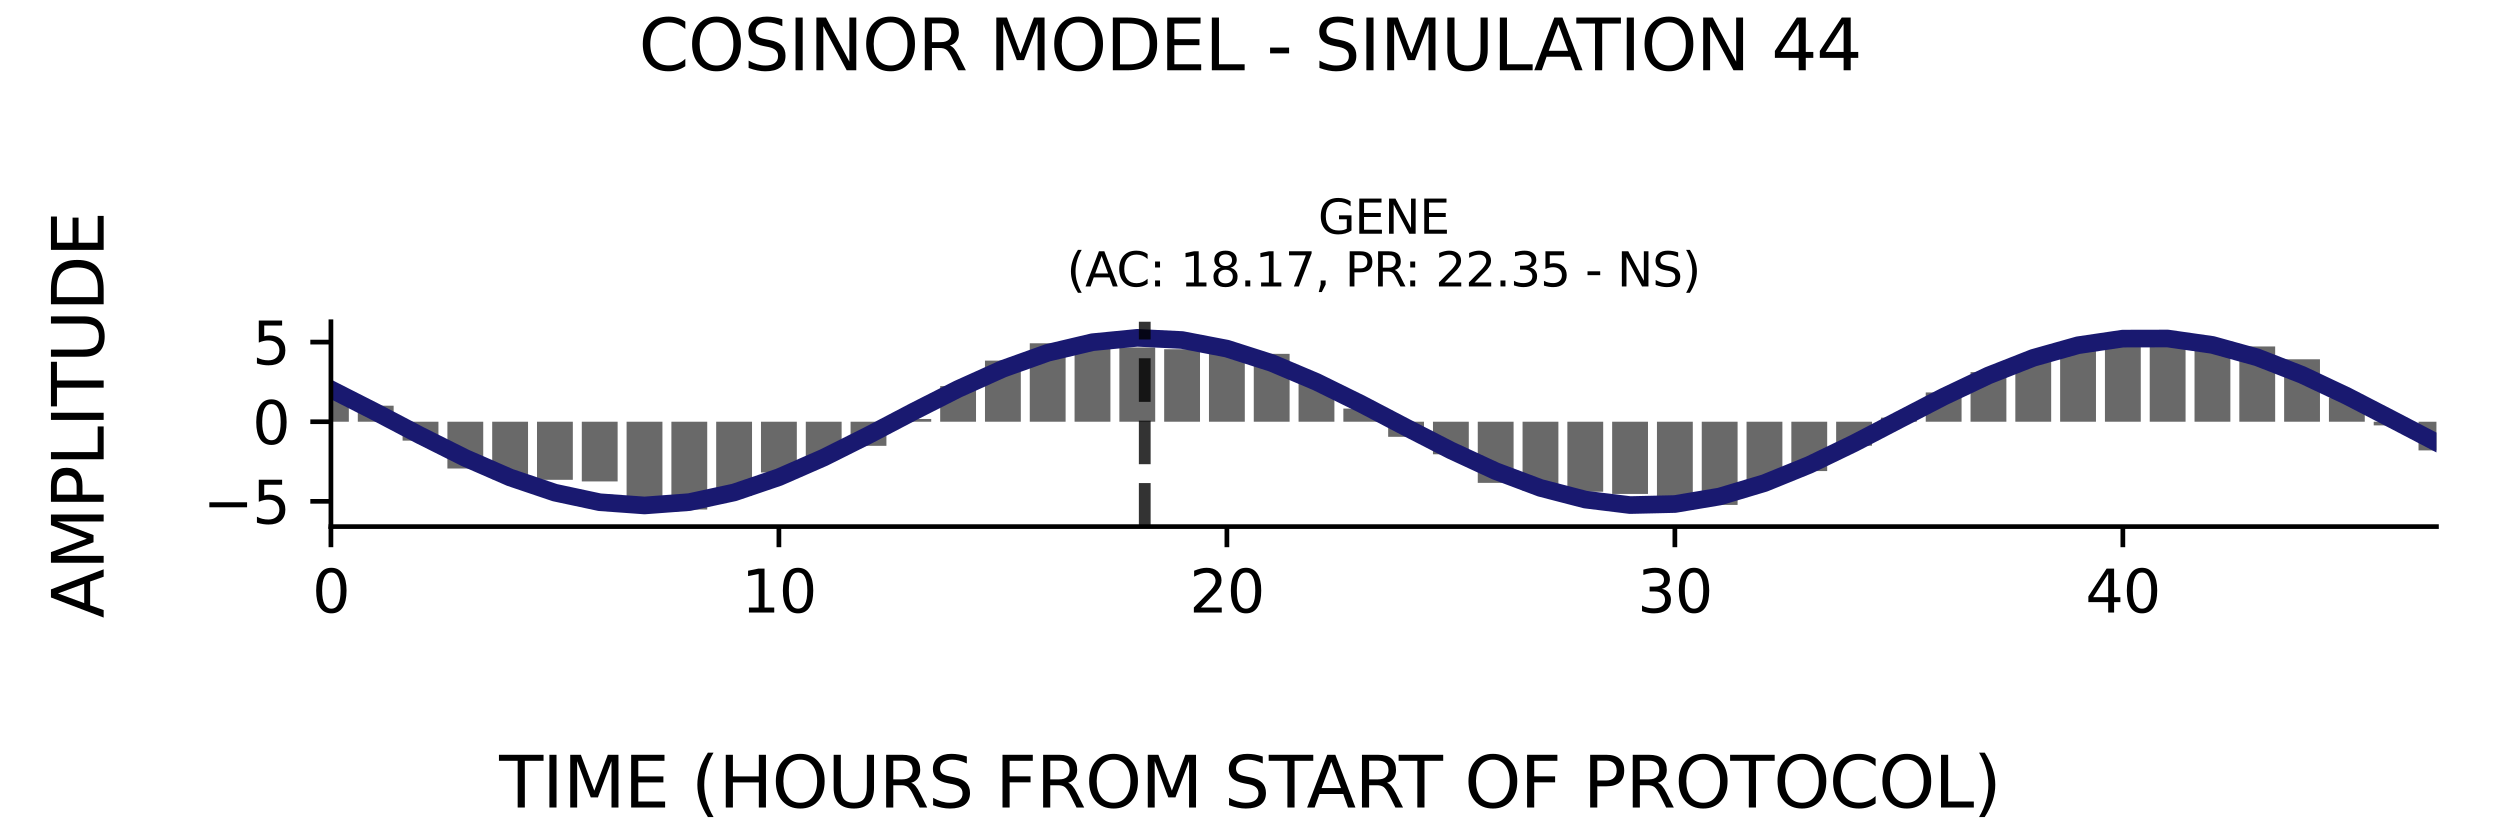 <?xml version="1.0" encoding="utf-8" standalone="no"?>
<!DOCTYPE svg PUBLIC "-//W3C//DTD SVG 1.1//EN"
  "http://www.w3.org/Graphics/SVG/1.1/DTD/svg11.dtd">
<svg xmlns:xlink="http://www.w3.org/1999/xlink" width="424.8pt" height="141.12pt" viewBox="0 0 424.8 141.12" xmlns="http://www.w3.org/2000/svg" version="1.1">
 <defs>
  <style type="text/css">*{stroke-linejoin: round; stroke-linecap: butt}</style>
 </defs>
 <g id="figure_1">
  <g id="patch_1">
   <path d="M 0 141.12 
L 424.8 141.12 
L 424.8 0 
L 0 0 
z
" style="fill: #ffffff"/>
  </g>
  <g id="axes_1">
   <g id="patch_2">
    <path d="M 56.23 89.48 
L 414 89.48 
L 414 54.672 
L 56.23 54.672 
z
" style="fill: #ffffff"/>
   </g>
   <g id="patch_3">
    <path d="M 53.185 71.659 
L 59.275 71.659 
L 59.275 66.695 
L 53.185 66.695 
z
" clip-path="url(#p0e59dd06ab)" style="fill: #696969"/>
   </g>
   <g id="patch_4">
    <path d="M 60.797 71.659 
L 66.887 71.659 
L 66.887 68.937 
L 60.797 68.937 
z
" clip-path="url(#p0e59dd06ab)" style="fill: #696969"/>
   </g>
   <g id="patch_5">
    <path d="M 68.409 71.659 
L 74.499 71.659 
L 74.499 74.872 
L 68.409 74.872 
z
" clip-path="url(#p0e59dd06ab)" style="fill: #696969"/>
   </g>
   <g id="patch_6">
    <path d="M 76.022 71.659 
L 82.111 71.659 
L 82.111 79.611 
L 76.022 79.611 
z
" clip-path="url(#p0e59dd06ab)" style="fill: #696969"/>
   </g>
   <g id="patch_7">
    <path d="M 83.634 71.659 
L 89.723 71.659 
L 89.723 81.417 
L 83.634 81.417 
z
" clip-path="url(#p0e59dd06ab)" style="fill: #696969"/>
   </g>
   <g id="patch_8">
    <path d="M 91.246 71.659 
L 97.335 71.659 
L 97.335 81.529 
L 91.246 81.529 
z
" clip-path="url(#p0e59dd06ab)" style="fill: #696969"/>
   </g>
   <g id="patch_9">
    <path d="M 98.858 71.659 
L 104.948 71.659 
L 104.948 81.805 
L 98.858 81.805 
z
" clip-path="url(#p0e59dd06ab)" style="fill: #696969"/>
   </g>
   <g id="patch_10">
    <path d="M 106.47 71.659 
L 112.56 71.659 
L 112.56 86.004 
L 106.47 86.004 
z
" clip-path="url(#p0e59dd06ab)" style="fill: #696969"/>
   </g>
   <g id="patch_11">
    <path d="M 114.082 71.659 
L 120.172 71.659 
L 120.172 86.579 
L 114.082 86.579 
z
" clip-path="url(#p0e59dd06ab)" style="fill: #696969"/>
   </g>
   <g id="patch_12">
    <path d="M 121.694 71.659 
L 127.784 71.659 
L 127.784 84.244 
L 121.694 84.244 
z
" clip-path="url(#p0e59dd06ab)" style="fill: #696969"/>
   </g>
   <g id="patch_13">
    <path d="M 129.306 71.659 
L 135.396 71.659 
L 135.396 80.283 
L 129.306 80.283 
z
" clip-path="url(#p0e59dd06ab)" style="fill: #696969"/>
   </g>
   <g id="patch_14">
    <path d="M 136.919 71.659 
L 143.008 71.659 
L 143.008 77.625 
L 136.919 77.625 
z
" clip-path="url(#p0e59dd06ab)" style="fill: #696969"/>
   </g>
   <g id="patch_15">
    <path d="M 144.531 71.659 
L 150.62 71.659 
L 150.62 75.756 
L 144.531 75.756 
z
" clip-path="url(#p0e59dd06ab)" style="fill: #696969"/>
   </g>
   <g id="patch_16">
    <path d="M 152.143 71.659 
L 158.233 71.659 
L 158.233 71.192 
L 152.143 71.192 
z
" clip-path="url(#p0e59dd06ab)" style="fill: #696969"/>
   </g>
   <g id="patch_17">
    <path d="M 159.755 71.659 
L 165.845 71.659 
L 165.845 65.608 
L 159.755 65.608 
z
" clip-path="url(#p0e59dd06ab)" style="fill: #696969"/>
   </g>
   <g id="patch_18">
    <path d="M 167.367 71.659 
L 173.457 71.659 
L 173.457 61.277 
L 167.367 61.277 
z
" clip-path="url(#p0e59dd06ab)" style="fill: #696969"/>
   </g>
   <g id="patch_19">
    <path d="M 174.979 71.659 
L 181.069 71.659 
L 181.069 58.33 
L 174.979 58.33 
z
" clip-path="url(#p0e59dd06ab)" style="fill: #696969"/>
   </g>
   <g id="patch_20">
    <path d="M 182.591 71.659 
L 188.681 71.659 
L 188.681 57.573 
L 182.591 57.573 
z
" clip-path="url(#p0e59dd06ab)" style="fill: #696969"/>
   </g>
   <g id="patch_21">
    <path d="M 190.203 71.659 
L 196.293 71.659 
L 196.293 59.043 
L 190.203 59.043 
z
" clip-path="url(#p0e59dd06ab)" style="fill: #696969"/>
   </g>
   <g id="patch_22">
    <path d="M 197.816 71.659 
L 203.905 71.659 
L 203.905 59.342 
L 197.816 59.342 
z
" clip-path="url(#p0e59dd06ab)" style="fill: #696969"/>
   </g>
   <g id="patch_23">
    <path d="M 205.428 71.659 
L 211.517 71.659 
L 211.517 59.987 
L 205.428 59.987 
z
" clip-path="url(#p0e59dd06ab)" style="fill: #696969"/>
   </g>
   <g id="patch_24">
    <path d="M 213.04 71.659 
L 219.13 71.659 
L 219.13 60.126 
L 213.04 60.126 
z
" clip-path="url(#p0e59dd06ab)" style="fill: #696969"/>
   </g>
   <g id="patch_25">
    <path d="M 220.652 71.659 
L 226.742 71.659 
L 226.742 65.05 
L 220.652 65.05 
z
" clip-path="url(#p0e59dd06ab)" style="fill: #696969"/>
   </g>
   <g id="patch_26">
    <path d="M 228.264 71.659 
L 234.354 71.659 
L 234.354 69.425 
L 228.264 69.425 
z
" clip-path="url(#p0e59dd06ab)" style="fill: #696969"/>
   </g>
   <g id="patch_27">
    <path d="M 235.876 71.659 
L 241.966 71.659 
L 241.966 74.224 
L 235.876 74.224 
z
" clip-path="url(#p0e59dd06ab)" style="fill: #696969"/>
   </g>
   <g id="patch_28">
    <path d="M 243.488 71.659 
L 249.578 71.659 
L 249.578 77.192 
L 243.488 77.192 
z
" clip-path="url(#p0e59dd06ab)" style="fill: #696969"/>
   </g>
   <g id="patch_29">
    <path d="M 251.1 71.659 
L 257.19 71.659 
L 257.19 82.049 
L 251.1 82.049 
z
" clip-path="url(#p0e59dd06ab)" style="fill: #696969"/>
   </g>
   <g id="patch_30">
    <path d="M 258.713 71.659 
L 264.802 71.659 
L 264.802 83.397 
L 258.713 83.397 
z
" clip-path="url(#p0e59dd06ab)" style="fill: #696969"/>
   </g>
   <g id="patch_31">
    <path d="M 266.325 71.659 
L 272.414 71.659 
L 272.414 83.555 
L 266.325 83.555 
z
" clip-path="url(#p0e59dd06ab)" style="fill: #696969"/>
   </g>
   <g id="patch_32">
    <path d="M 273.937 71.659 
L 280.027 71.659 
L 280.027 83.929 
L 273.937 83.929 
z
" clip-path="url(#p0e59dd06ab)" style="fill: #696969"/>
   </g>
   <g id="patch_33">
    <path d="M 281.549 71.659 
L 287.639 71.659 
L 287.639 84.481 
L 281.549 84.481 
z
" clip-path="url(#p0e59dd06ab)" style="fill: #696969"/>
   </g>
   <g id="patch_34">
    <path d="M 289.161 71.659 
L 295.251 71.659 
L 295.251 85.796 
L 289.161 85.796 
z
" clip-path="url(#p0e59dd06ab)" style="fill: #696969"/>
   </g>
   <g id="patch_35">
    <path d="M 296.773 71.659 
L 302.863 71.659 
L 302.863 82.135 
L 296.773 82.135 
z
" clip-path="url(#p0e59dd06ab)" style="fill: #696969"/>
   </g>
   <g id="patch_36">
    <path d="M 304.385 71.659 
L 310.475 71.659 
L 310.475 80.044 
L 304.385 80.044 
z
" clip-path="url(#p0e59dd06ab)" style="fill: #696969"/>
   </g>
   <g id="patch_37">
    <path d="M 311.997 71.659 
L 318.087 71.659 
L 318.087 75.735 
L 311.997 75.735 
z
" clip-path="url(#p0e59dd06ab)" style="fill: #696969"/>
   </g>
   <g id="patch_38">
    <path d="M 319.61 71.659 
L 325.699 71.659 
L 325.699 70.968 
L 319.61 70.968 
z
" clip-path="url(#p0e59dd06ab)" style="fill: #696969"/>
   </g>
   <g id="patch_39">
    <path d="M 327.222 71.659 
L 333.311 71.659 
L 333.311 66.685 
L 327.222 66.685 
z
" clip-path="url(#p0e59dd06ab)" style="fill: #696969"/>
   </g>
   <g id="patch_40">
    <path d="M 334.834 71.659 
L 340.924 71.659 
L 340.924 63.231 
L 334.834 63.231 
z
" clip-path="url(#p0e59dd06ab)" style="fill: #696969"/>
   </g>
   <g id="patch_41">
    <path d="M 342.446 71.659 
L 348.536 71.659 
L 348.536 61.466 
L 342.446 61.466 
z
" clip-path="url(#p0e59dd06ab)" style="fill: #696969"/>
   </g>
   <g id="patch_42">
    <path d="M 350.058 71.659 
L 356.148 71.659 
L 356.148 58.317 
L 350.058 58.317 
z
" clip-path="url(#p0e59dd06ab)" style="fill: #696969"/>
   </g>
   <g id="patch_43">
    <path d="M 357.67 71.659 
L 363.76 71.659 
L 363.76 57.989 
L 357.67 57.989 
z
" clip-path="url(#p0e59dd06ab)" style="fill: #696969"/>
   </g>
   <g id="patch_44">
    <path d="M 365.282 71.659 
L 371.372 71.659 
L 371.372 57.609 
L 365.282 57.609 
z
" clip-path="url(#p0e59dd06ab)" style="fill: #696969"/>
   </g>
   <g id="patch_45">
    <path d="M 372.895 71.659 
L 378.984 71.659 
L 378.984 58.237 
L 372.895 58.237 
z
" clip-path="url(#p0e59dd06ab)" style="fill: #696969"/>
   </g>
   <g id="patch_46">
    <path d="M 380.507 71.659 
L 386.596 71.659 
L 386.596 58.87 
L 380.507 58.87 
z
" clip-path="url(#p0e59dd06ab)" style="fill: #696969"/>
   </g>
   <g id="patch_47">
    <path d="M 388.119 71.659 
L 394.208 71.659 
L 394.208 61.049 
L 388.119 61.049 
z
" clip-path="url(#p0e59dd06ab)" style="fill: #696969"/>
   </g>
   <g id="patch_48">
    <path d="M 395.731 71.659 
L 401.821 71.659 
L 401.821 67.543 
L 395.731 67.543 
z
" clip-path="url(#p0e59dd06ab)" style="fill: #696969"/>
   </g>
   <g id="patch_49">
    <path d="M 403.343 71.659 
L 409.433 71.659 
L 409.433 72.282 
L 403.343 72.282 
z
" clip-path="url(#p0e59dd06ab)" style="fill: #696969"/>
   </g>
   <g id="patch_50">
    <path d="M 410.955 71.659 
L 417.045 71.659 
L 417.045 76.527 
L 410.955 76.527 
z
" clip-path="url(#p0e59dd06ab)" style="fill: #696969"/>
   </g>
   <g id="matplotlib.axis_1">
    <g id="xtick_1">
     <g id="line2d_1">
      <defs>
       <path id="m5add38d272" d="M 0 0 
L 0 3.5 
" style="stroke: #000000; stroke-width: 0.8"/>
      </defs>
      <g>
       <use xlink:href="#m5add38d272" x="56.23" y="89.48" style="stroke: #000000; stroke-width: 0.8"/>
      </g>
     </g>
     <g id="text_1">
      <!-- 0 -->
      <g transform="translate(53.049 104.078) scale(0.1 -0.1)">
       <defs>
        <path id="DejaVuSans-30" d="M 2034 4250 
Q 1547 4250 1301 3770 
Q 1056 3291 1056 2328 
Q 1056 1369 1301 889 
Q 1547 409 2034 409 
Q 2525 409 2770 889 
Q 3016 1369 3016 2328 
Q 3016 3291 2770 3770 
Q 2525 4250 2034 4250 
z
M 2034 4750 
Q 2819 4750 3233 4129 
Q 3647 3509 3647 2328 
Q 3647 1150 3233 529 
Q 2819 -91 2034 -91 
Q 1250 -91 836 529 
Q 422 1150 422 2328 
Q 422 3509 836 4129 
Q 1250 4750 2034 4750 
z
" transform="scale(0.016)"/>
       </defs>
       <use xlink:href="#DejaVuSans-30"/>
      </g>
     </g>
    </g>
    <g id="xtick_2">
     <g id="line2d_2">
      <g>
       <use xlink:href="#m5add38d272" x="132.351" y="89.48" style="stroke: #000000; stroke-width: 0.8"/>
      </g>
     </g>
     <g id="text_2">
      <!-- 10 -->
      <g transform="translate(125.989 104.078) scale(0.1 -0.1)">
       <defs>
        <path id="DejaVuSans-31" d="M 794 531 
L 1825 531 
L 1825 4091 
L 703 3866 
L 703 4441 
L 1819 4666 
L 2450 4666 
L 2450 531 
L 3481 531 
L 3481 0 
L 794 0 
L 794 531 
z
" transform="scale(0.016)"/>
       </defs>
       <use xlink:href="#DejaVuSans-31"/>
       <use xlink:href="#DejaVuSans-30" x="63.623"/>
      </g>
     </g>
    </g>
    <g id="xtick_3">
     <g id="line2d_3">
      <g>
       <use xlink:href="#m5add38d272" x="208.473" y="89.48" style="stroke: #000000; stroke-width: 0.8"/>
      </g>
     </g>
     <g id="text_3">
      <!-- 20 -->
      <g transform="translate(202.11 104.078) scale(0.1 -0.1)">
       <defs>
        <path id="DejaVuSans-32" d="M 1228 531 
L 3431 531 
L 3431 0 
L 469 0 
L 469 531 
Q 828 903 1448 1529 
Q 2069 2156 2228 2338 
Q 2531 2678 2651 2914 
Q 2772 3150 2772 3378 
Q 2772 3750 2511 3984 
Q 2250 4219 1831 4219 
Q 1534 4219 1204 4116 
Q 875 4013 500 3803 
L 500 4441 
Q 881 4594 1212 4672 
Q 1544 4750 1819 4750 
Q 2544 4750 2975 4387 
Q 3406 4025 3406 3419 
Q 3406 3131 3298 2873 
Q 3191 2616 2906 2266 
Q 2828 2175 2409 1742 
Q 1991 1309 1228 531 
z
" transform="scale(0.016)"/>
       </defs>
       <use xlink:href="#DejaVuSans-32"/>
       <use xlink:href="#DejaVuSans-30" x="63.623"/>
      </g>
     </g>
    </g>
    <g id="xtick_4">
     <g id="line2d_4">
      <g>
       <use xlink:href="#m5add38d272" x="284.594" y="89.48" style="stroke: #000000; stroke-width: 0.8"/>
      </g>
     </g>
     <g id="text_4">
      <!-- 30 -->
      <g transform="translate(278.231 104.078) scale(0.1 -0.1)">
       <defs>
        <path id="DejaVuSans-33" d="M 2597 2516 
Q 3050 2419 3304 2112 
Q 3559 1806 3559 1356 
Q 3559 666 3084 287 
Q 2609 -91 1734 -91 
Q 1441 -91 1130 -33 
Q 819 25 488 141 
L 488 750 
Q 750 597 1062 519 
Q 1375 441 1716 441 
Q 2309 441 2620 675 
Q 2931 909 2931 1356 
Q 2931 1769 2642 2001 
Q 2353 2234 1838 2234 
L 1294 2234 
L 1294 2753 
L 1863 2753 
Q 2328 2753 2575 2939 
Q 2822 3125 2822 3475 
Q 2822 3834 2567 4026 
Q 2313 4219 1838 4219 
Q 1578 4219 1281 4162 
Q 984 4106 628 3988 
L 628 4550 
Q 988 4650 1302 4700 
Q 1616 4750 1894 4750 
Q 2613 4750 3031 4423 
Q 3450 4097 3450 3541 
Q 3450 3153 3228 2886 
Q 3006 2619 2597 2516 
z
" transform="scale(0.016)"/>
       </defs>
       <use xlink:href="#DejaVuSans-33"/>
       <use xlink:href="#DejaVuSans-30" x="63.623"/>
      </g>
     </g>
    </g>
    <g id="xtick_5">
     <g id="line2d_5">
      <g>
       <use xlink:href="#m5add38d272" x="360.715" y="89.48" style="stroke: #000000; stroke-width: 0.8"/>
      </g>
     </g>
     <g id="text_5">
      <!-- 40 -->
      <g transform="translate(354.353 104.078) scale(0.1 -0.1)">
       <defs>
        <path id="DejaVuSans-34" d="M 2419 4116 
L 825 1625 
L 2419 1625 
L 2419 4116 
z
M 2253 4666 
L 3047 4666 
L 3047 1625 
L 3713 1625 
L 3713 1100 
L 3047 1100 
L 3047 0 
L 2419 0 
L 2419 1100 
L 313 1100 
L 313 1709 
L 2253 4666 
z
" transform="scale(0.016)"/>
       </defs>
       <use xlink:href="#DejaVuSans-34"/>
       <use xlink:href="#DejaVuSans-30" x="63.623"/>
      </g>
     </g>
    </g>
   </g>
   <g id="matplotlib.axis_2">
    <g id="ytick_1">
     <g id="line2d_6">
      <defs>
       <path id="me0757c9ced" d="M 0 0 
L -3.5 0 
" style="stroke: #000000; stroke-width: 0.8"/>
      </defs>
      <g>
       <use xlink:href="#me0757c9ced" x="56.23" y="85.185" style="stroke: #000000; stroke-width: 0.8"/>
      </g>
     </g>
     <g id="text_6">
      <!-- −5 -->
      <g transform="translate(34.488 88.984) scale(0.1 -0.1)">
       <defs>
        <path id="DejaVuSans-2212" d="M 678 2272 
L 4684 2272 
L 4684 1741 
L 678 1741 
L 678 2272 
z
" transform="scale(0.016)"/>
        <path id="DejaVuSans-35" d="M 691 4666 
L 3169 4666 
L 3169 4134 
L 1269 4134 
L 1269 2991 
Q 1406 3038 1543 3061 
Q 1681 3084 1819 3084 
Q 2600 3084 3056 2656 
Q 3513 2228 3513 1497 
Q 3513 744 3044 326 
Q 2575 -91 1722 -91 
Q 1428 -91 1123 -41 
Q 819 9 494 109 
L 494 744 
Q 775 591 1075 516 
Q 1375 441 1709 441 
Q 2250 441 2565 725 
Q 2881 1009 2881 1497 
Q 2881 1984 2565 2268 
Q 2250 2553 1709 2553 
Q 1456 2553 1204 2497 
Q 953 2441 691 2322 
L 691 4666 
z
" transform="scale(0.016)"/>
       </defs>
       <use xlink:href="#DejaVuSans-2212"/>
       <use xlink:href="#DejaVuSans-35" x="83.789"/>
      </g>
     </g>
    </g>
    <g id="ytick_2">
     <g id="line2d_7">
      <g>
       <use xlink:href="#me0757c9ced" x="56.23" y="71.659" style="stroke: #000000; stroke-width: 0.8"/>
      </g>
     </g>
     <g id="text_7">
      <!-- 0 -->
      <g transform="translate(42.867 75.458) scale(0.1 -0.1)">
       <use xlink:href="#DejaVuSans-30"/>
      </g>
     </g>
    </g>
    <g id="ytick_3">
     <g id="line2d_8">
      <g>
       <use xlink:href="#me0757c9ced" x="56.23" y="58.132" style="stroke: #000000; stroke-width: 0.8"/>
      </g>
     </g>
     <g id="text_8">
      <!-- 5 -->
      <g transform="translate(42.867 61.931) scale(0.1 -0.1)">
       <use xlink:href="#DejaVuSans-35"/>
      </g>
     </g>
    </g>
   </g>
   <g id="line2d_9">
    <path d="M 56.23 66.158 
L 63.842 70.023 
L 71.454 74.015 
L 79.066 77.819 
L 86.679 81.139 
L 94.291 83.712 
L 101.903 85.338 
L 109.515 85.888 
L 117.127 85.319 
L 124.739 83.676 
L 132.351 81.087 
L 139.963 77.757 
L 147.576 73.946 
L 155.188 69.954 
L 162.8 66.095 
L 170.412 62.67 
L 178.024 59.95 
L 185.636 58.147 
L 193.248 57.403 
L 200.86 57.777 
L 208.473 59.239 
L 216.085 61.675 
L 223.697 64.893 
L 231.309 68.64 
L 238.921 72.623 
L 246.533 76.528 
L 254.145 80.05 
L 261.757 82.911 
L 269.37 84.887 
L 276.982 85.822 
L 284.594 85.644 
L 292.206 84.366 
L 299.818 82.089 
L 307.43 78.992 
L 315.042 75.317 
L 322.654 71.353 
L 330.267 67.411 
L 337.879 63.801 
L 345.491 60.807 
L 353.103 58.663 
L 360.715 57.537 
L 368.327 57.519 
L 375.939 58.609 
L 383.551 60.722 
L 391.164 63.692 
L 398.776 67.286 
L 406.388 71.222 
L 414 75.19 
" clip-path="url(#p0e59dd06ab)" style="fill: none; stroke: #191970; stroke-width: 3; stroke-linecap: square"/>
   </g>
   <g id="line2d_10">
    <path d="M 194.515 89.48 
L 194.515 54.672 
" clip-path="url(#p0e59dd06ab)" style="fill: none; stroke-dasharray: 7.4,3.2; stroke-dashoffset: 0; stroke: #000000; stroke-opacity: 0.8; stroke-width: 2"/>
   </g>
   <g id="patch_51">
    <path d="M 56.23 89.48 
L 56.23 54.672 
" style="fill: none; stroke: #000000; stroke-width: 0.8; stroke-linejoin: miter; stroke-linecap: square"/>
   </g>
   <g id="patch_52">
    <path d="M 56.23 89.48 
L 414 89.48 
" style="fill: none; stroke: #000000; stroke-width: 0.8; stroke-linejoin: miter; stroke-linecap: square"/>
   </g>
   <g id="text_9">
    <!-- GENE -->
    <g transform="translate(223.968 39.714) scale(0.08 -0.08)">
     <defs>
      <path id="DejaVuSans-47" d="M 3809 666 
L 3809 1919 
L 2778 1919 
L 2778 2438 
L 4434 2438 
L 4434 434 
Q 4069 175 3628 42 
Q 3188 -91 2688 -91 
Q 1594 -91 976 548 
Q 359 1188 359 2328 
Q 359 3472 976 4111 
Q 1594 4750 2688 4750 
Q 3144 4750 3555 4637 
Q 3966 4525 4313 4306 
L 4313 3634 
Q 3963 3931 3569 4081 
Q 3175 4231 2741 4231 
Q 1884 4231 1454 3753 
Q 1025 3275 1025 2328 
Q 1025 1384 1454 906 
Q 1884 428 2741 428 
Q 3075 428 3337 486 
Q 3600 544 3809 666 
z
" transform="scale(0.016)"/>
      <path id="DejaVuSans-45" d="M 628 4666 
L 3578 4666 
L 3578 4134 
L 1259 4134 
L 1259 2753 
L 3481 2753 
L 3481 2222 
L 1259 2222 
L 1259 531 
L 3634 531 
L 3634 0 
L 628 0 
L 628 4666 
z
" transform="scale(0.016)"/>
      <path id="DejaVuSans-4e" d="M 628 4666 
L 1478 4666 
L 3547 763 
L 3547 4666 
L 4159 4666 
L 4159 0 
L 3309 0 
L 1241 3903 
L 1241 0 
L 628 0 
L 628 4666 
z
" transform="scale(0.016)"/>
     </defs>
     <use xlink:href="#DejaVuSans-47"/>
     <use xlink:href="#DejaVuSans-45" x="77.49"/>
     <use xlink:href="#DejaVuSans-4e" x="140.674"/>
     <use xlink:href="#DejaVuSans-45" x="215.479"/>
    </g>
    <!-- (AC: 18.17, PR: 22.35 - NS) -->
    <g transform="translate(181.268 48.672) scale(0.08 -0.08)">
     <defs>
      <path id="DejaVuSans-28" d="M 1984 4856 
Q 1566 4138 1362 3434 
Q 1159 2731 1159 2009 
Q 1159 1288 1364 580 
Q 1569 -128 1984 -844 
L 1484 -844 
Q 1016 -109 783 600 
Q 550 1309 550 2009 
Q 550 2706 781 3412 
Q 1013 4119 1484 4856 
L 1984 4856 
z
" transform="scale(0.016)"/>
      <path id="DejaVuSans-41" d="M 2188 4044 
L 1331 1722 
L 3047 1722 
L 2188 4044 
z
M 1831 4666 
L 2547 4666 
L 4325 0 
L 3669 0 
L 3244 1197 
L 1141 1197 
L 716 0 
L 50 0 
L 1831 4666 
z
" transform="scale(0.016)"/>
      <path id="DejaVuSans-43" d="M 4122 4306 
L 4122 3641 
Q 3803 3938 3442 4084 
Q 3081 4231 2675 4231 
Q 1875 4231 1450 3742 
Q 1025 3253 1025 2328 
Q 1025 1406 1450 917 
Q 1875 428 2675 428 
Q 3081 428 3442 575 
Q 3803 722 4122 1019 
L 4122 359 
Q 3791 134 3420 21 
Q 3050 -91 2638 -91 
Q 1578 -91 968 557 
Q 359 1206 359 2328 
Q 359 3453 968 4101 
Q 1578 4750 2638 4750 
Q 3056 4750 3426 4639 
Q 3797 4528 4122 4306 
z
" transform="scale(0.016)"/>
      <path id="DejaVuSans-3a" d="M 750 794 
L 1409 794 
L 1409 0 
L 750 0 
L 750 794 
z
M 750 3309 
L 1409 3309 
L 1409 2516 
L 750 2516 
L 750 3309 
z
" transform="scale(0.016)"/>
      <path id="DejaVuSans-20" transform="scale(0.016)"/>
      <path id="DejaVuSans-38" d="M 2034 2216 
Q 1584 2216 1326 1975 
Q 1069 1734 1069 1313 
Q 1069 891 1326 650 
Q 1584 409 2034 409 
Q 2484 409 2743 651 
Q 3003 894 3003 1313 
Q 3003 1734 2745 1975 
Q 2488 2216 2034 2216 
z
M 1403 2484 
Q 997 2584 770 2862 
Q 544 3141 544 3541 
Q 544 4100 942 4425 
Q 1341 4750 2034 4750 
Q 2731 4750 3128 4425 
Q 3525 4100 3525 3541 
Q 3525 3141 3298 2862 
Q 3072 2584 2669 2484 
Q 3125 2378 3379 2068 
Q 3634 1759 3634 1313 
Q 3634 634 3220 271 
Q 2806 -91 2034 -91 
Q 1263 -91 848 271 
Q 434 634 434 1313 
Q 434 1759 690 2068 
Q 947 2378 1403 2484 
z
M 1172 3481 
Q 1172 3119 1398 2916 
Q 1625 2713 2034 2713 
Q 2441 2713 2670 2916 
Q 2900 3119 2900 3481 
Q 2900 3844 2670 4047 
Q 2441 4250 2034 4250 
Q 1625 4250 1398 4047 
Q 1172 3844 1172 3481 
z
" transform="scale(0.016)"/>
      <path id="DejaVuSans-2e" d="M 684 794 
L 1344 794 
L 1344 0 
L 684 0 
L 684 794 
z
" transform="scale(0.016)"/>
      <path id="DejaVuSans-37" d="M 525 4666 
L 3525 4666 
L 3525 4397 
L 1831 0 
L 1172 0 
L 2766 4134 
L 525 4134 
L 525 4666 
z
" transform="scale(0.016)"/>
      <path id="DejaVuSans-2c" d="M 750 794 
L 1409 794 
L 1409 256 
L 897 -744 
L 494 -744 
L 750 256 
L 750 794 
z
" transform="scale(0.016)"/>
      <path id="DejaVuSans-50" d="M 1259 4147 
L 1259 2394 
L 2053 2394 
Q 2494 2394 2734 2622 
Q 2975 2850 2975 3272 
Q 2975 3691 2734 3919 
Q 2494 4147 2053 4147 
L 1259 4147 
z
M 628 4666 
L 2053 4666 
Q 2838 4666 3239 4311 
Q 3641 3956 3641 3272 
Q 3641 2581 3239 2228 
Q 2838 1875 2053 1875 
L 1259 1875 
L 1259 0 
L 628 0 
L 628 4666 
z
" transform="scale(0.016)"/>
      <path id="DejaVuSans-52" d="M 2841 2188 
Q 3044 2119 3236 1894 
Q 3428 1669 3622 1275 
L 4263 0 
L 3584 0 
L 2988 1197 
Q 2756 1666 2539 1819 
Q 2322 1972 1947 1972 
L 1259 1972 
L 1259 0 
L 628 0 
L 628 4666 
L 2053 4666 
Q 2853 4666 3247 4331 
Q 3641 3997 3641 3322 
Q 3641 2881 3436 2590 
Q 3231 2300 2841 2188 
z
M 1259 4147 
L 1259 2491 
L 2053 2491 
Q 2509 2491 2742 2702 
Q 2975 2913 2975 3322 
Q 2975 3731 2742 3939 
Q 2509 4147 2053 4147 
L 1259 4147 
z
" transform="scale(0.016)"/>
      <path id="DejaVuSans-2d" d="M 313 2009 
L 1997 2009 
L 1997 1497 
L 313 1497 
L 313 2009 
z
" transform="scale(0.016)"/>
      <path id="DejaVuSans-53" d="M 3425 4513 
L 3425 3897 
Q 3066 4069 2747 4153 
Q 2428 4238 2131 4238 
Q 1616 4238 1336 4038 
Q 1056 3838 1056 3469 
Q 1056 3159 1242 3001 
Q 1428 2844 1947 2747 
L 2328 2669 
Q 3034 2534 3370 2195 
Q 3706 1856 3706 1288 
Q 3706 609 3251 259 
Q 2797 -91 1919 -91 
Q 1588 -91 1214 -16 
Q 841 59 441 206 
L 441 856 
Q 825 641 1194 531 
Q 1563 422 1919 422 
Q 2459 422 2753 634 
Q 3047 847 3047 1241 
Q 3047 1584 2836 1778 
Q 2625 1972 2144 2069 
L 1759 2144 
Q 1053 2284 737 2584 
Q 422 2884 422 3419 
Q 422 4038 858 4394 
Q 1294 4750 2059 4750 
Q 2388 4750 2728 4690 
Q 3069 4631 3425 4513 
z
" transform="scale(0.016)"/>
      <path id="DejaVuSans-29" d="M 513 4856 
L 1013 4856 
Q 1481 4119 1714 3412 
Q 1947 2706 1947 2009 
Q 1947 1309 1714 600 
Q 1481 -109 1013 -844 
L 513 -844 
Q 928 -128 1133 580 
Q 1338 1288 1338 2009 
Q 1338 2731 1133 3434 
Q 928 4138 513 4856 
z
" transform="scale(0.016)"/>
     </defs>
     <use xlink:href="#DejaVuSans-28"/>
     <use xlink:href="#DejaVuSans-41" x="39.014"/>
     <use xlink:href="#DejaVuSans-43" x="105.672"/>
     <use xlink:href="#DejaVuSans-3a" x="175.496"/>
     <use xlink:href="#DejaVuSans-20" x="209.188"/>
     <use xlink:href="#DejaVuSans-31" x="240.975"/>
     <use xlink:href="#DejaVuSans-38" x="304.598"/>
     <use xlink:href="#DejaVuSans-2e" x="368.221"/>
     <use xlink:href="#DejaVuSans-31" x="400.008"/>
     <use xlink:href="#DejaVuSans-37" x="463.631"/>
     <use xlink:href="#DejaVuSans-2c" x="527.254"/>
     <use xlink:href="#DejaVuSans-20" x="559.041"/>
     <use xlink:href="#DejaVuSans-50" x="590.828"/>
     <use xlink:href="#DejaVuSans-52" x="651.131"/>
     <use xlink:href="#DejaVuSans-3a" x="717.488"/>
     <use xlink:href="#DejaVuSans-20" x="751.18"/>
     <use xlink:href="#DejaVuSans-32" x="782.967"/>
     <use xlink:href="#DejaVuSans-32" x="846.59"/>
     <use xlink:href="#DejaVuSans-2e" x="910.213"/>
     <use xlink:href="#DejaVuSans-33" x="942"/>
     <use xlink:href="#DejaVuSans-35" x="1005.623"/>
     <use xlink:href="#DejaVuSans-20" x="1069.246"/>
     <use xlink:href="#DejaVuSans-2d" x="1101.033"/>
     <use xlink:href="#DejaVuSans-20" x="1137.117"/>
     <use xlink:href="#DejaVuSans-4e" x="1168.904"/>
     <use xlink:href="#DejaVuSans-53" x="1243.709"/>
     <use xlink:href="#DejaVuSans-29" x="1307.186"/>
    </g>
   </g>
  </g>
  <g id="text_10">
   <!-- COSINOR MODEL - SIMULATION 44 -->
   <g transform="translate(108.534 11.941) scale(0.12 -0.12)">
    <defs>
     <path id="DejaVuSans-4f" d="M 2522 4238 
Q 1834 4238 1429 3725 
Q 1025 3213 1025 2328 
Q 1025 1447 1429 934 
Q 1834 422 2522 422 
Q 3209 422 3611 934 
Q 4013 1447 4013 2328 
Q 4013 3213 3611 3725 
Q 3209 4238 2522 4238 
z
M 2522 4750 
Q 3503 4750 4090 4092 
Q 4678 3434 4678 2328 
Q 4678 1225 4090 567 
Q 3503 -91 2522 -91 
Q 1538 -91 948 565 
Q 359 1222 359 2328 
Q 359 3434 948 4092 
Q 1538 4750 2522 4750 
z
" transform="scale(0.016)"/>
     <path id="DejaVuSans-49" d="M 628 4666 
L 1259 4666 
L 1259 0 
L 628 0 
L 628 4666 
z
" transform="scale(0.016)"/>
     <path id="DejaVuSans-4d" d="M 628 4666 
L 1569 4666 
L 2759 1491 
L 3956 4666 
L 4897 4666 
L 4897 0 
L 4281 0 
L 4281 4097 
L 3078 897 
L 2444 897 
L 1241 4097 
L 1241 0 
L 628 0 
L 628 4666 
z
" transform="scale(0.016)"/>
     <path id="DejaVuSans-44" d="M 1259 4147 
L 1259 519 
L 2022 519 
Q 2988 519 3436 956 
Q 3884 1394 3884 2338 
Q 3884 3275 3436 3711 
Q 2988 4147 2022 4147 
L 1259 4147 
z
M 628 4666 
L 1925 4666 
Q 3281 4666 3915 4102 
Q 4550 3538 4550 2338 
Q 4550 1131 3912 565 
Q 3275 0 1925 0 
L 628 0 
L 628 4666 
z
" transform="scale(0.016)"/>
     <path id="DejaVuSans-4c" d="M 628 4666 
L 1259 4666 
L 1259 531 
L 3531 531 
L 3531 0 
L 628 0 
L 628 4666 
z
" transform="scale(0.016)"/>
     <path id="DejaVuSans-55" d="M 556 4666 
L 1191 4666 
L 1191 1831 
Q 1191 1081 1462 751 
Q 1734 422 2344 422 
Q 2950 422 3222 751 
Q 3494 1081 3494 1831 
L 3494 4666 
L 4128 4666 
L 4128 1753 
Q 4128 841 3676 375 
Q 3225 -91 2344 -91 
Q 1459 -91 1007 375 
Q 556 841 556 1753 
L 556 4666 
z
" transform="scale(0.016)"/>
     <path id="DejaVuSans-54" d="M -19 4666 
L 3928 4666 
L 3928 4134 
L 2272 4134 
L 2272 0 
L 1638 0 
L 1638 4134 
L -19 4134 
L -19 4666 
z
" transform="scale(0.016)"/>
    </defs>
    <use xlink:href="#DejaVuSans-43"/>
    <use xlink:href="#DejaVuSans-4f" x="69.824"/>
    <use xlink:href="#DejaVuSans-53" x="148.535"/>
    <use xlink:href="#DejaVuSans-49" x="212.012"/>
    <use xlink:href="#DejaVuSans-4e" x="241.504"/>
    <use xlink:href="#DejaVuSans-4f" x="316.309"/>
    <use xlink:href="#DejaVuSans-52" x="395.02"/>
    <use xlink:href="#DejaVuSans-20" x="464.502"/>
    <use xlink:href="#DejaVuSans-4d" x="496.289"/>
    <use xlink:href="#DejaVuSans-4f" x="582.568"/>
    <use xlink:href="#DejaVuSans-44" x="661.279"/>
    <use xlink:href="#DejaVuSans-45" x="738.281"/>
    <use xlink:href="#DejaVuSans-4c" x="801.465"/>
    <use xlink:href="#DejaVuSans-20" x="857.178"/>
    <use xlink:href="#DejaVuSans-2d" x="888.965"/>
    <use xlink:href="#DejaVuSans-20" x="925.049"/>
    <use xlink:href="#DejaVuSans-53" x="956.836"/>
    <use xlink:href="#DejaVuSans-49" x="1020.312"/>
    <use xlink:href="#DejaVuSans-4d" x="1049.805"/>
    <use xlink:href="#DejaVuSans-55" x="1136.084"/>
    <use xlink:href="#DejaVuSans-4c" x="1209.277"/>
    <use xlink:href="#DejaVuSans-41" x="1267.24"/>
    <use xlink:href="#DejaVuSans-54" x="1327.898"/>
    <use xlink:href="#DejaVuSans-49" x="1388.982"/>
    <use xlink:href="#DejaVuSans-4f" x="1418.475"/>
    <use xlink:href="#DejaVuSans-4e" x="1497.186"/>
    <use xlink:href="#DejaVuSans-20" x="1571.99"/>
    <use xlink:href="#DejaVuSans-34" x="1603.777"/>
    <use xlink:href="#DejaVuSans-34" x="1667.4"/>
   </g>
  </g>
  <g id="text_11">
   <!-- TIME (HOURS FROM START OF PROTOCOL) -->
   <g transform="translate(84.817 137.213) scale(0.12 -0.12)">
    <defs>
     <path id="DejaVuSans-48" d="M 628 4666 
L 1259 4666 
L 1259 2753 
L 3553 2753 
L 3553 4666 
L 4184 4666 
L 4184 0 
L 3553 0 
L 3553 2222 
L 1259 2222 
L 1259 0 
L 628 0 
L 628 4666 
z
" transform="scale(0.016)"/>
     <path id="DejaVuSans-46" d="M 628 4666 
L 3309 4666 
L 3309 4134 
L 1259 4134 
L 1259 2759 
L 3109 2759 
L 3109 2228 
L 1259 2228 
L 1259 0 
L 628 0 
L 628 4666 
z
" transform="scale(0.016)"/>
    </defs>
    <use xlink:href="#DejaVuSans-54"/>
    <use xlink:href="#DejaVuSans-49" x="61.084"/>
    <use xlink:href="#DejaVuSans-4d" x="90.576"/>
    <use xlink:href="#DejaVuSans-45" x="176.855"/>
    <use xlink:href="#DejaVuSans-20" x="240.039"/>
    <use xlink:href="#DejaVuSans-28" x="271.826"/>
    <use xlink:href="#DejaVuSans-48" x="310.84"/>
    <use xlink:href="#DejaVuSans-4f" x="386.035"/>
    <use xlink:href="#DejaVuSans-55" x="464.746"/>
    <use xlink:href="#DejaVuSans-52" x="537.939"/>
    <use xlink:href="#DejaVuSans-53" x="607.422"/>
    <use xlink:href="#DejaVuSans-20" x="670.898"/>
    <use xlink:href="#DejaVuSans-46" x="702.686"/>
    <use xlink:href="#DejaVuSans-52" x="760.205"/>
    <use xlink:href="#DejaVuSans-4f" x="829.688"/>
    <use xlink:href="#DejaVuSans-4d" x="908.398"/>
    <use xlink:href="#DejaVuSans-20" x="994.678"/>
    <use xlink:href="#DejaVuSans-53" x="1026.465"/>
    <use xlink:href="#DejaVuSans-54" x="1089.941"/>
    <use xlink:href="#DejaVuSans-41" x="1143.275"/>
    <use xlink:href="#DejaVuSans-52" x="1211.684"/>
    <use xlink:href="#DejaVuSans-54" x="1273.916"/>
    <use xlink:href="#DejaVuSans-20" x="1335"/>
    <use xlink:href="#DejaVuSans-4f" x="1366.787"/>
    <use xlink:href="#DejaVuSans-46" x="1445.498"/>
    <use xlink:href="#DejaVuSans-20" x="1503.018"/>
    <use xlink:href="#DejaVuSans-50" x="1534.805"/>
    <use xlink:href="#DejaVuSans-52" x="1595.107"/>
    <use xlink:href="#DejaVuSans-4f" x="1664.59"/>
    <use xlink:href="#DejaVuSans-54" x="1743.301"/>
    <use xlink:href="#DejaVuSans-4f" x="1804.385"/>
    <use xlink:href="#DejaVuSans-43" x="1883.096"/>
    <use xlink:href="#DejaVuSans-4f" x="1952.92"/>
    <use xlink:href="#DejaVuSans-4c" x="2031.631"/>
    <use xlink:href="#DejaVuSans-29" x="2087.344"/>
   </g>
  </g>
  <g id="text_12">
   <!-- AMPLITUDE -->
   <g transform="translate(17.614 105.039) rotate(-90) scale(0.12 -0.12)">
    <use xlink:href="#DejaVuSans-41"/>
    <use xlink:href="#DejaVuSans-4d" x="68.408"/>
    <use xlink:href="#DejaVuSans-50" x="154.688"/>
    <use xlink:href="#DejaVuSans-4c" x="214.99"/>
    <use xlink:href="#DejaVuSans-49" x="270.703"/>
    <use xlink:href="#DejaVuSans-54" x="300.195"/>
    <use xlink:href="#DejaVuSans-55" x="361.279"/>
    <use xlink:href="#DejaVuSans-44" x="434.473"/>
    <use xlink:href="#DejaVuSans-45" x="511.475"/>
   </g>
  </g>
 </g>
 <defs>
  <clipPath id="p0e59dd06ab">
   <rect x="56.23" y="54.672" width="357.77" height="34.808"/>
  </clipPath>
 </defs>
</svg>
